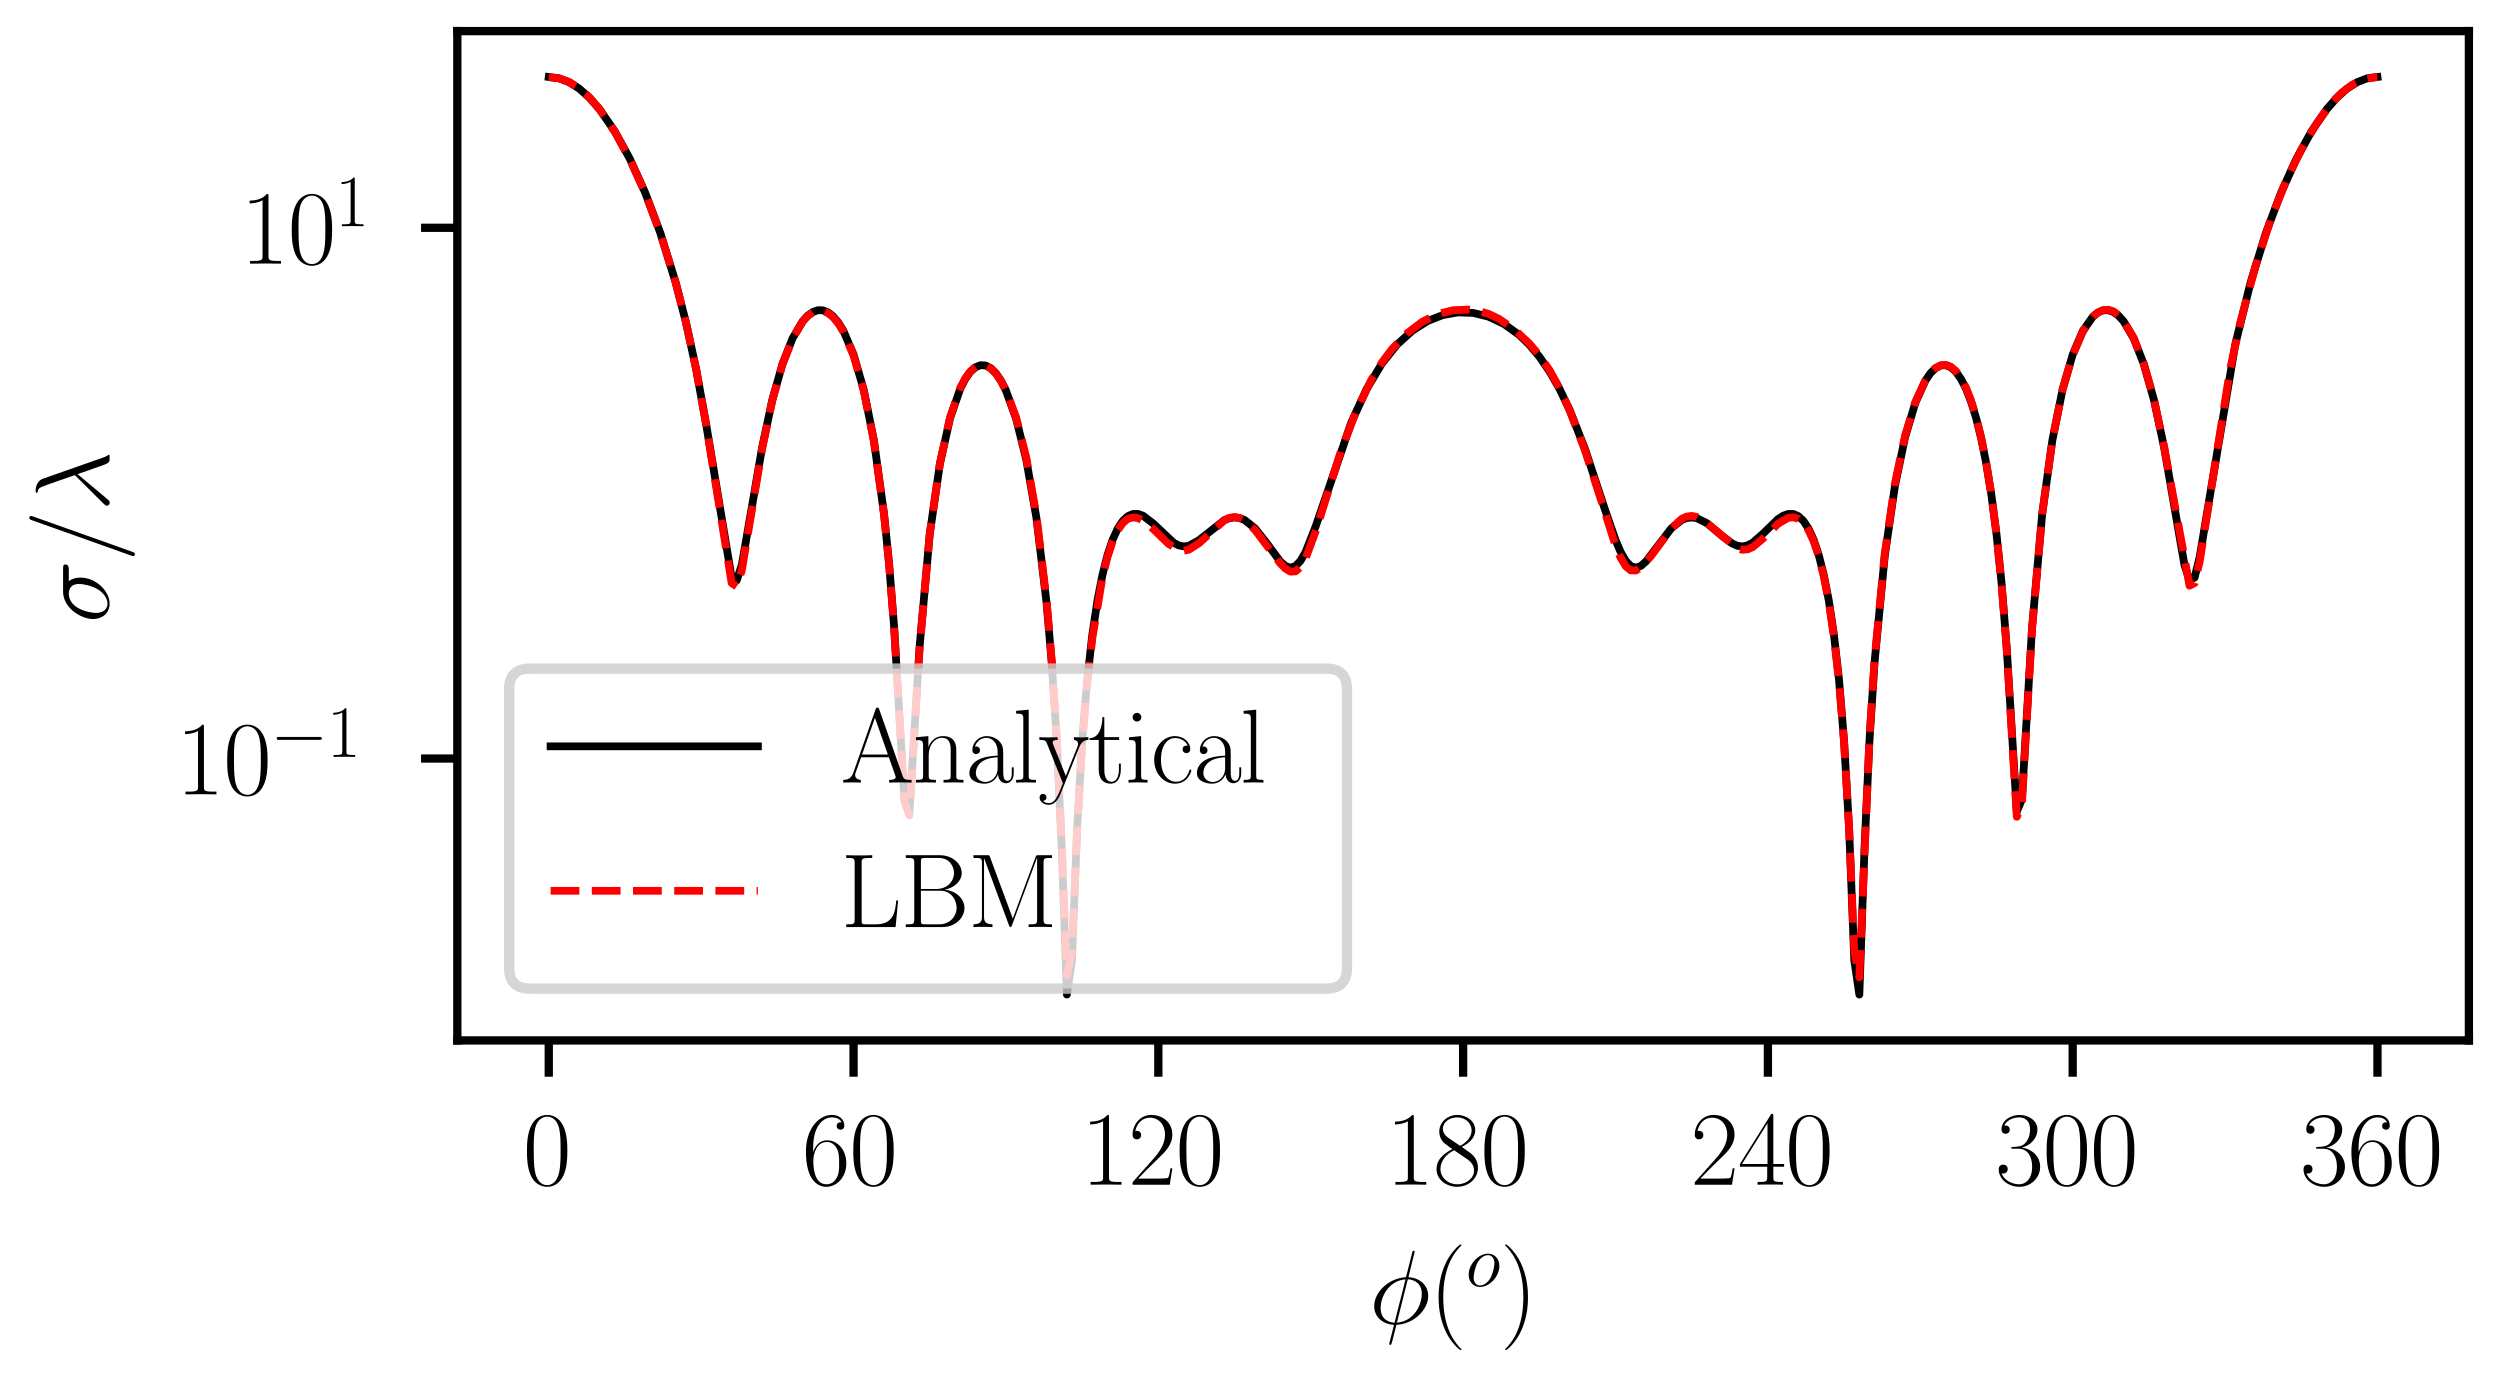 <?xml version="1.0" encoding="utf-8" standalone="no"?>
<!DOCTYPE svg PUBLIC "-//W3C//DTD SVG 1.1//EN"
  "http://www.w3.org/Graphics/SVG/1.1/DTD/svg11.dtd">
<svg xmlns:xlink="http://www.w3.org/1999/xlink" width="241.2pt" height="133.2pt" viewBox="0 0 241.2 133.2" xmlns="http://www.w3.org/2000/svg" version="1.1">
 <defs>
  <style type="text/css">*{stroke-linejoin: round; stroke-linecap: butt}</style>
 </defs>
 <g id="figure_1">
  <g id="patch_1">
   <path d="M 0 133.2 
L 241.2 133.2 
L 241.2 0 
L 0 0 
z
" style="fill: #ffffff"/>
  </g>
  <g id="axes_1">
   <g id="patch_2">
    <path d="M 44.123 100.381 
L 238.2 100.381 
L 238.2 3 
L 44.123 3 
z
" style="fill: #ffffff"/>
   </g>
   <g id="matplotlib.axis_1">
    <g id="xtick_1">
     <g id="line2d_1">
      <defs>
       <path id="m4b7ed34d96" d="M 0 0 
L 0 3.5 
" style="stroke: #000000; stroke-width: 0.8"/>
      </defs>
      <g>
       <use xlink:href="#m4b7ed34d96" x="52.945" y="100.381" style="stroke: #000000; stroke-width: 0.8"/>
      </g>
     </g>
     <g id="text_1">
      <!-- $\mathdefault{0}$ -->
      <g transform="translate(50.454 114.3) scale(0.1 -0.1)">
       <defs>
        <path id="CMR17-30" d="M 2688 2038 
C 2688 2430 2682 3099 2413 3613 
C 2176 4063 1798 4224 1466 4224 
C 1158 4224 768 4082 525 3620 
C 269 3137 243 2539 243 2038 
C 243 1671 250 1112 448 623 
C 723 -39 1216 -128 1466 -128 
C 1760 -128 2208 -7 2470 604 
C 2662 1048 2688 1568 2688 2038 
z
M 1466 -26 
C 1056 -26 813 328 723 816 
C 653 1196 653 1749 653 2109 
C 653 2604 653 3015 736 3407 
C 858 3954 1216 4121 1466 4121 
C 1728 4121 2067 3947 2189 3420 
C 2272 3054 2278 2623 2278 2109 
C 2278 1691 2278 1176 2202 797 
C 2067 96 1690 -26 1466 -26 
z
" transform="scale(0.016)"/>
       </defs>
       <use xlink:href="#CMR17-30" transform="scale(0.996)"/>
      </g>
     </g>
    </g>
    <g id="xtick_2">
     <g id="line2d_2">
      <g>
       <use xlink:href="#m4b7ed34d96" x="82.351" y="100.381" style="stroke: #000000; stroke-width: 0.8"/>
      </g>
     </g>
     <g id="text_2">
      <!-- $\mathdefault{60}$ -->
      <g transform="translate(77.369 114.3) scale(0.1 -0.1)">
       <defs>
        <path id="CMR17-36" d="M 678 2198 
C 678 3712 1395 4076 1811 4076 
C 1946 4076 2272 4049 2400 3782 
C 2298 3782 2106 3782 2106 3558 
C 2106 3385 2246 3328 2336 3328 
C 2394 3328 2566 3353 2566 3571 
C 2566 3987 2246 4224 1805 4224 
C 1043 4224 243 3411 243 2011 
C 243 257 966 -128 1478 -128 
C 2099 -128 2688 431 2688 1295 
C 2688 2101 2170 2688 1517 2688 
C 1126 2688 838 2430 678 1979 
L 678 2198 
z
M 1478 25 
C 691 25 691 1212 691 1450 
C 691 1914 909 2585 1504 2585 
C 1613 2585 1926 2585 2138 2140 
C 2253 1889 2253 1624 2253 1302 
C 2253 954 2253 696 2118 438 
C 1978 173 1773 25 1478 25 
z
" transform="scale(0.016)"/>
       </defs>
       <use xlink:href="#CMR17-36" transform="scale(0.996)"/>
       <use xlink:href="#CMR17-30" transform="translate(45.69 0) scale(0.996)"/>
      </g>
     </g>
    </g>
    <g id="xtick_3">
     <g id="line2d_3">
      <g>
       <use xlink:href="#m4b7ed34d96" x="111.756" y="100.381" style="stroke: #000000; stroke-width: 0.8"/>
      </g>
     </g>
     <g id="text_3">
      <!-- $\mathdefault{120}$ -->
      <g transform="translate(104.284 114.3) scale(0.1 -0.1)">
       <defs>
        <path id="CMR17-31" d="M 1702 4083 
C 1702 4217 1696 4224 1606 4224 
C 1357 3927 979 3833 621 3820 
C 602 3820 570 3820 563 3808 
C 557 3795 557 3782 557 3648 
C 755 3648 1088 3686 1344 3839 
L 1344 467 
C 1344 243 1331 166 781 166 
L 589 166 
L 589 0 
C 896 6 1216 12 1523 12 
C 1830 12 2150 6 2458 0 
L 2458 166 
L 2266 166 
C 1715 166 1702 236 1702 467 
L 1702 4083 
z
" transform="scale(0.016)"/>
        <path id="CMR17-32" d="M 2669 990 
L 2554 990 
C 2490 537 2438 460 2413 422 
C 2381 371 1920 371 1830 371 
L 602 371 
C 832 620 1280 1073 1824 1596 
C 2214 1966 2669 2400 2669 3033 
C 2669 3788 2067 4224 1395 4224 
C 691 4224 262 3603 262 3027 
C 262 2777 448 2745 525 2745 
C 589 2745 781 2783 781 3007 
C 781 3206 614 3264 525 3264 
C 486 3264 448 3257 422 3244 
C 544 3788 915 4057 1306 4057 
C 1862 4057 2227 3616 2227 3033 
C 2227 2477 1901 1998 1536 1583 
L 262 147 
L 262 0 
L 2515 0 
L 2669 990 
z
" transform="scale(0.016)"/>
       </defs>
       <use xlink:href="#CMR17-31" transform="scale(0.996)"/>
       <use xlink:href="#CMR17-32" transform="translate(45.69 0) scale(0.996)"/>
       <use xlink:href="#CMR17-30" transform="translate(91.381 0) scale(0.996)"/>
      </g>
     </g>
    </g>
    <g id="xtick_4">
     <g id="line2d_4">
      <g>
       <use xlink:href="#m4b7ed34d96" x="141.162" y="100.381" style="stroke: #000000; stroke-width: 0.8"/>
      </g>
     </g>
     <g id="text_4">
      <!-- $\mathdefault{180}$ -->
      <g transform="translate(133.69 114.3) scale(0.1 -0.1)">
       <defs>
        <path id="CMR17-38" d="M 1741 2289 
C 2144 2494 2554 2803 2554 3298 
C 2554 3884 1990 4224 1472 4224 
C 890 4224 378 3800 378 3215 
C 378 3054 416 2777 666 2533 
C 730 2469 998 2276 1171 2154 
C 883 2006 211 1652 211 945 
C 211 282 838 -128 1459 -128 
C 2144 -128 2720 366 2720 1022 
C 2720 1607 2330 1877 2074 2051 
L 1741 2289 
z
M 902 2855 
C 851 2887 595 3086 595 3388 
C 595 3781 998 4076 1459 4076 
C 1965 4076 2336 3716 2336 3298 
C 2336 2700 1670 2359 1638 2359 
C 1632 2359 1626 2359 1574 2398 
L 902 2855 
z
M 2080 1536 
C 2176 1466 2483 1253 2483 861 
C 2483 385 2010 25 1472 25 
C 890 25 448 443 448 951 
C 448 1459 838 1884 1280 2083 
L 2080 1536 
z
" transform="scale(0.016)"/>
       </defs>
       <use xlink:href="#CMR17-31" transform="scale(0.996)"/>
       <use xlink:href="#CMR17-38" transform="translate(45.69 0) scale(0.996)"/>
       <use xlink:href="#CMR17-30" transform="translate(91.381 0) scale(0.996)"/>
      </g>
     </g>
    </g>
    <g id="xtick_5">
     <g id="line2d_5">
      <g>
       <use xlink:href="#m4b7ed34d96" x="170.567" y="100.381" style="stroke: #000000; stroke-width: 0.8"/>
      </g>
     </g>
     <g id="text_5">
      <!-- $\mathdefault{240}$ -->
      <g transform="translate(163.095 114.3) scale(0.1 -0.1)">
       <defs>
        <path id="CMR17-34" d="M 2150 4147 
C 2150 4281 2144 4288 2029 4288 
L 128 1254 
L 128 1088 
L 1779 1088 
L 1779 460 
C 1779 230 1766 166 1318 166 
L 1197 166 
L 1197 0 
C 1402 12 1747 12 1965 12 
C 2182 12 2528 12 2733 0 
L 2733 166 
L 2611 166 
C 2163 166 2150 230 2150 460 
L 2150 1088 
L 2803 1088 
L 2803 1254 
L 2150 1254 
L 2150 4147 
z
M 1798 3723 
L 1798 1254 
L 256 1254 
L 1798 3723 
z
" transform="scale(0.016)"/>
       </defs>
       <use xlink:href="#CMR17-32" transform="scale(0.996)"/>
       <use xlink:href="#CMR17-34" transform="translate(45.69 0) scale(0.996)"/>
       <use xlink:href="#CMR17-30" transform="translate(91.381 0) scale(0.996)"/>
      </g>
     </g>
    </g>
    <g id="xtick_6">
     <g id="line2d_6">
      <g>
       <use xlink:href="#m4b7ed34d96" x="199.973" y="100.381" style="stroke: #000000; stroke-width: 0.8"/>
      </g>
     </g>
     <g id="text_6">
      <!-- $\mathdefault{300}$ -->
      <g transform="translate(192.501 114.3) scale(0.1 -0.1)">
       <defs>
        <path id="CMR17-33" d="M 1414 2176 
C 1984 2176 2234 1673 2234 1094 
C 2234 322 1824 25 1453 25 
C 1114 25 563 193 390 691 
C 422 678 454 678 486 678 
C 640 678 755 780 755 947 
C 755 1132 614 1216 486 1216 
C 378 1216 211 1164 211 927 
C 211 335 787 -128 1466 -128 
C 2176 -128 2720 432 2720 1087 
C 2720 1718 2208 2176 1600 2246 
C 2086 2347 2554 2776 2554 3353 
C 2554 3856 2048 4224 1472 4224 
C 890 4224 378 3862 378 3347 
C 378 3123 544 3084 627 3084 
C 762 3084 877 3167 877 3334 
C 877 3500 762 3584 627 3584 
C 602 3584 570 3584 544 3571 
C 730 3999 1235 4076 1459 4076 
C 1683 4076 2106 3966 2106 3347 
C 2106 3167 2080 2851 1862 2574 
C 1670 2329 1453 2316 1242 2297 
C 1210 2297 1062 2284 1037 2284 
C 992 2278 966 2272 966 2227 
C 966 2182 973 2176 1101 2176 
L 1414 2176 
z
" transform="scale(0.016)"/>
       </defs>
       <use xlink:href="#CMR17-33" transform="scale(0.996)"/>
       <use xlink:href="#CMR17-30" transform="translate(45.69 0) scale(0.996)"/>
       <use xlink:href="#CMR17-30" transform="translate(91.381 0) scale(0.996)"/>
      </g>
     </g>
    </g>
    <g id="xtick_7">
     <g id="line2d_7">
      <g>
       <use xlink:href="#m4b7ed34d96" x="229.378" y="100.381" style="stroke: #000000; stroke-width: 0.8"/>
      </g>
     </g>
     <g id="text_7">
      <!-- $\mathdefault{360}$ -->
      <g transform="translate(221.906 114.3) scale(0.1 -0.1)">
       <use xlink:href="#CMR17-33" transform="scale(0.996)"/>
       <use xlink:href="#CMR17-36" transform="translate(45.69 0) scale(0.996)"/>
       <use xlink:href="#CMR17-30" transform="translate(91.381 0) scale(0.996)"/>
      </g>
     </g>
    </g>
    <g id="text_8">
     <!-- $\phi (^o)$ -->
     <g transform="translate(132.104 127.709) scale(0.1 -0.1)">
      <defs>
       <path id="CMMI12-1e" d="M 2752 4358 
C 2752 4416 2707 4416 2688 4416 
C 2630 4416 2624 4403 2598 4294 
L 2253 2924 
C 2234 2841 2227 2835 2221 2828 
C 2214 2816 2170 2809 2157 2809 
C 1107 2720 301 1863 301 1071 
C 301 387 832 -32 1498 -71 
C 1446 -266 1402 -467 1350 -662 
C 1261 -995 1210 -1204 1210 -1229 
C 1210 -1242 1210 -1280 1274 -1280 
C 1293 -1280 1318 -1280 1331 -1255 
C 1344 -1242 1382 -1089 1408 -1008 
L 1645 -71 
C 2739 -13 3571 875 3571 1673 
C 3571 2313 3085 2771 2374 2816 
L 2752 4358 
z
M 2336 2688 
C 2758 2662 3181 2428 3181 1806 
C 3181 1090 2675 140 1677 64 
L 2336 2688 
z
M 1530 57 
C 1216 76 691 241 691 938 
C 691 1737 1274 2624 2195 2681 
L 1530 57 
z
" transform="scale(0.016)"/>
       <path id="CMR17-28" d="M 1958 -1562 
C 1958 -1556 1958 -1543 1939 -1524 
C 1645 -1223 858 -403 858 1596 
C 858 3595 1632 4408 1946 4729 
C 1946 4735 1958 4748 1958 4767 
C 1958 4787 1939 4800 1914 4800 
C 1843 4800 1299 4325 986 3620 
C 666 2909 576 2218 576 1603 
C 576 1141 621 360 1005 -467 
C 1312 -1133 1837 -1600 1914 -1600 
C 1946 -1600 1958 -1588 1958 -1562 
z
" transform="scale(0.016)"/>
       <path id="CMMI12-6f" d="M 2918 1755 
C 2918 2362 2522 2816 1939 2816 
C 1094 2816 262 1896 262 996 
C 262 389 659 -64 1242 -64 
C 2093 -64 2918 855 2918 1755 
z
M 1248 64 
C 928 64 691 319 691 766 
C 691 1060 845 1711 1024 2030 
C 1312 2522 1670 2687 1933 2687 
C 2246 2687 2490 2432 2490 1985 
C 2490 1730 2355 1047 2112 657 
C 1850 230 1498 64 1248 64 
z
" transform="scale(0.016)"/>
       <path id="CMR17-29" d="M 1683 1596 
C 1683 2057 1638 2839 1254 3665 
C 947 4332 422 4800 346 4800 
C 326 4800 301 4793 301 4761 
C 301 4748 307 4742 314 4729 
C 621 4408 1402 3595 1402 1603 
C 1402 -396 627 -1210 314 -1530 
C 307 -1543 301 -1549 301 -1562 
C 301 -1594 326 -1600 346 -1600 
C 416 -1600 960 -1127 1274 -422 
C 1594 289 1683 981 1683 1596 
z
" transform="scale(0.016)"/>
      </defs>
      <use xlink:href="#CMMI12-1e" transform="scale(0.996)"/>
      <use xlink:href="#CMR17-28" transform="translate(57.734 0) scale(0.996)"/>
      <use xlink:href="#CMMI12-6f" transform="translate(93.015 36.154) scale(0.697)"/>
      <use xlink:href="#CMR17-29" transform="translate(126.34 0) scale(0.996)"/>
     </g>
    </g>
   </g>
   <g id="matplotlib.axis_2">
    <g id="ytick_1">
     <g id="line2d_8">
      <defs>
       <path id="m43bdd87360" d="M 0 0 
L -3.5 0 
" style="stroke: #000000; stroke-width: 0.8"/>
      </defs>
      <g>
       <use xlink:href="#m43bdd87360" x="44.123" y="73.182" style="stroke: #000000; stroke-width: 0.8"/>
      </g>
     </g>
     <g id="text_9">
      <!-- $\mathdefault{10^{-1}}$ -->
      <g transform="translate(16.963 76.641) scale(0.1 -0.1)">
       <defs>
        <path id="CMSY10-0" d="M 4218 1472 
C 4326 1472 4442 1472 4442 1600 
C 4442 1728 4326 1728 4218 1728 
L 755 1728 
C 646 1728 531 1728 531 1600 
C 531 1472 646 1472 755 1472 
L 4218 1472 
z
" transform="scale(0.016)"/>
       </defs>
       <use xlink:href="#CMR17-31" transform="scale(0.996)"/>
       <use xlink:href="#CMR17-30" transform="translate(45.69 0) scale(0.996)"/>
       <use xlink:href="#CMSY10-0" transform="translate(91.381 36.154) scale(0.697)"/>
       <use xlink:href="#CMR17-31" transform="translate(145.622 36.154) scale(0.697)"/>
      </g>
     </g>
    </g>
    <g id="ytick_2">
     <g id="line2d_9">
      <g>
       <use xlink:href="#m43bdd87360" x="44.123" y="21.98" style="stroke: #000000; stroke-width: 0.8"/>
      </g>
     </g>
     <g id="text_10">
      <!-- $\mathdefault{10^{1}}$ -->
      <g transform="translate(23.19 25.44) scale(0.1 -0.1)">
       <use xlink:href="#CMR17-31" transform="scale(0.996)"/>
       <use xlink:href="#CMR17-30" transform="translate(45.69 0) scale(0.996)"/>
       <use xlink:href="#CMR17-31" transform="translate(91.381 36.154) scale(0.697)"/>
      </g>
     </g>
    </g>
    <g id="text_11">
     <!-- $\sigma / \lambda$ -->
     <g transform="translate(10.472 60.112) rotate(-90) scale(0.1 -0.1)">
      <defs>
       <path id="CMMI12-1b" d="M 3251 2406 
C 3334 2406 3546 2406 3546 2611 
C 3546 2752 3424 2752 3309 2752 
L 1894 2752 
C 934 2752 243 1685 243 932 
C 243 389 595 -64 1171 -64 
C 1926 -64 2752 746 2752 1704 
C 2752 1953 2694 2195 2541 2406 
L 3251 2406 
z
M 1178 64 
C 851 64 614 312 614 753 
C 614 1136 845 2406 1786 2406 
C 2061 2406 2368 2272 2368 1780 
C 2368 1557 2266 1021 2042 651 
C 1811 274 1466 64 1178 64 
z
" transform="scale(0.016)"/>
       <path id="CMMI12-3d" d="M 2746 4563 
C 2746 4569 2784 4665 2784 4678 
C 2784 4755 2720 4800 2669 4800 
C 2637 4800 2579 4800 2528 4659 
L 384 -1364 
C 384 -1370 346 -1466 346 -1479 
C 346 -1556 410 -1600 461 -1600 
C 499 -1600 557 -1594 602 -1460 
L 2746 4563 
z
" transform="scale(0.016)"/>
       <path id="CMMI12-15" d="M 1978 3963 
C 1818 4416 1312 4416 1229 4416 
C 1190 4416 1120 4416 1120 4351 
C 1120 4300 1158 4294 1190 4287 
C 1286 4275 1363 4262 1466 4078 
C 1530 3957 2189 2055 2189 2042 
C 2189 2036 2182 2029 2131 1978 
L 467 305 
C 390 229 339 178 339 95 
C 339 6 416 -71 518 -71 
C 544 -71 614 -58 653 -20 
C 755 76 1670 1190 2253 1877 
C 2419 1380 2624 795 2822 261 
C 2854 165 2886 76 2976 -7 
C 3040 -64 3053 -64 3232 -64 
L 3354 -64 
C 3379 -64 3424 -64 3424 -13 
C 3424 12 3418 19 3392 44 
C 3334 114 3290 229 3264 305 
L 1978 3963 
z
" transform="scale(0.016)"/>
      </defs>
      <use xlink:href="#CMMI12-1b" transform="scale(0.996)"/>
      <use xlink:href="#CMMI12-3d" transform="translate(59.02 0) scale(0.996)"/>
      <use xlink:href="#CMMI12-15" transform="translate(107.795 0) scale(0.996)"/>
     </g>
    </g>
   </g>
   <g id="line2d_10">
    <path d="M 52.945 7.427 
L 53.925 7.552 
L 54.905 7.928 
L 55.886 8.554 
L 56.866 9.427 
L 57.846 10.545 
L 59.316 12.679 
L 60.787 15.361 
L 62.257 18.617 
L 63.727 22.53 
L 65.197 27.284 
L 66.178 31.088 
L 67.158 35.587 
L 68.138 40.983 
L 70.588 55.729 
L 71.078 56.005 
L 71.569 54.503 
L 72.549 48.866 
L 73.529 43.167 
L 74.509 38.587 
L 75.489 35.128 
L 76.47 32.634 
L 77.45 30.981 
L 77.94 30.445 
L 78.43 30.095 
L 78.92 29.927 
L 79.41 29.943 
L 79.9 30.143 
L 80.39 30.533 
L 80.88 31.121 
L 81.37 31.919 
L 82.351 34.208 
L 83.331 37.603 
L 84.311 42.477 
L 85.291 49.573 
L 85.781 54.412 
L 86.271 60.56 
L 87.252 77.118 
L 87.742 78.296 
L 88.722 62.402 
L 89.702 51.517 
L 90.682 44.758 
L 91.662 40.349 
L 92.643 37.51 
L 93.133 36.554 
L 93.623 35.867 
L 94.113 35.431 
L 94.603 35.232 
L 95.093 35.262 
L 95.583 35.519 
L 96.073 36.003 
L 96.563 36.719 
L 97.053 37.678 
L 98.034 40.386 
L 99.014 44.342 
L 99.994 49.966 
L 100.974 58.176 
L 101.464 63.881 
L 101.954 71.416 
L 102.444 82.04 
L 102.934 95.955 
L 103.425 92.648 
L 103.915 80.086 
L 104.405 71.514 
L 104.895 65.581 
L 105.385 61.245 
L 105.875 57.97 
L 106.365 55.46 
L 106.855 53.534 
L 107.345 52.075 
L 107.835 51.003 
L 108.325 50.26 
L 108.816 49.8 
L 109.306 49.586 
L 109.796 49.583 
L 110.286 49.759 
L 111.266 50.507 
L 113.226 52.361 
L 113.716 52.618 
L 114.207 52.72 
L 114.697 52.659 
L 115.677 52.118 
L 118.127 50.183 
L 118.617 49.993 
L 119.107 49.922 
L 119.598 49.982 
L 120.088 50.177 
L 121.068 50.962 
L 122.048 52.182 
L 123.518 54.168 
L 124.008 54.6 
L 124.498 54.773 
L 124.989 54.617 
L 125.479 54.102 
L 125.969 53.244 
L 126.949 50.748 
L 130.38 40.744 
L 131.85 37.542 
L 133.32 35.084 
L 134.79 33.245 
L 136.261 31.905 
L 137.731 30.975 
L 139.201 30.397 
L 140.672 30.14 
L 142.142 30.191 
L 143.612 30.553 
L 145.082 31.244 
L 146.553 32.302 
L 147.533 33.245 
L 148.513 34.409 
L 149.493 35.828 
L 150.473 37.542 
L 151.454 39.588 
L 152.924 43.326 
L 154.884 49.274 
L 155.864 52.099 
L 156.354 53.244 
L 156.845 54.102 
L 157.335 54.617 
L 157.825 54.773 
L 158.315 54.6 
L 158.805 54.168 
L 159.785 52.88 
L 161.255 50.962 
L 162.236 50.177 
L 162.726 49.982 
L 163.216 49.922 
L 163.706 49.993 
L 164.686 50.477 
L 166.156 51.712 
L 167.136 52.448 
L 167.627 52.659 
L 168.117 52.72 
L 168.607 52.618 
L 169.097 52.361 
L 170.077 51.505 
L 171.547 50.08 
L 172.037 49.759 
L 172.527 49.583 
L 173.018 49.586 
L 173.508 49.8 
L 173.998 50.26 
L 174.488 51.003 
L 174.978 52.075 
L 175.468 53.534 
L 175.958 55.46 
L 176.448 57.97 
L 176.938 61.245 
L 177.428 65.581 
L 177.918 71.514 
L 178.409 80.086 
L 178.899 92.648 
L 179.389 95.955 
L 179.879 82.04 
L 180.369 71.416 
L 180.859 63.881 
L 181.839 53.654 
L 182.819 46.905 
L 183.8 42.188 
L 184.78 38.893 
L 185.76 36.719 
L 186.25 36.003 
L 186.74 35.519 
L 187.23 35.262 
L 187.72 35.232 
L 188.21 35.431 
L 188.701 35.867 
L 189.191 36.554 
L 189.681 37.51 
L 190.171 38.762 
L 190.661 40.349 
L 191.151 42.322 
L 191.641 44.758 
L 192.131 47.768 
L 192.621 51.517 
L 193.111 56.265 
L 193.601 62.402 
L 194.582 78.296 
L 195.072 77.118 
L 196.052 60.56 
L 197.032 49.573 
L 198.012 42.477 
L 198.992 37.603 
L 199.973 34.208 
L 200.953 31.919 
L 201.933 30.533 
L 202.423 30.143 
L 202.913 29.943 
L 203.403 29.927 
L 203.893 30.095 
L 204.383 30.445 
L 204.874 30.981 
L 205.854 32.634 
L 206.834 35.128 
L 207.814 38.587 
L 208.794 43.167 
L 210.755 54.503 
L 211.245 56.005 
L 211.735 55.729 
L 212.225 53.729 
L 215.656 33.238 
L 217.126 27.284 
L 218.596 22.53 
L 220.066 18.617 
L 221.537 15.361 
L 223.007 12.679 
L 224.477 10.545 
L 225.457 9.427 
L 226.438 8.554 
L 227.418 7.928 
L 228.398 7.552 
L 229.378 7.427 
L 229.378 7.427 
" clip-path="url(#pbb5247112a)" style="fill: none; stroke: #000000; stroke-width: 0.75; stroke-linecap: square"/>
   </g>
   <g id="line2d_11">
    <path d="M 52.945 7.445 
L 53.925 7.555 
L 54.905 7.908 
L 55.886 8.518 
L 56.866 9.394 
L 57.846 10.533 
L 59.316 12.708 
L 60.787 15.408 
L 62.257 18.655 
L 63.727 22.555 
L 65.197 27.296 
L 66.178 31.089 
L 67.158 35.585 
L 68.138 41.012 
L 70.588 56.251 
L 71.078 56.586 
L 71.569 55.03 
L 72.549 49.168 
L 73.529 43.313 
L 74.509 38.653 
L 75.489 35.157 
L 76.47 32.654 
L 77.45 31.007 
L 77.94 30.478 
L 78.43 30.137 
L 78.92 29.98 
L 79.41 30.006 
L 79.9 30.216 
L 80.39 30.615 
L 80.88 31.209 
L 81.37 32.01 
L 82.351 34.298 
L 83.331 37.684 
L 84.311 42.545 
L 85.291 49.629 
L 85.781 54.461 
L 86.271 60.609 
L 87.252 77.335 
L 87.742 78.67 
L 88.722 62.531 
L 89.702 51.52 
L 90.682 44.693 
L 91.662 40.257 
L 92.643 37.429 
L 93.133 36.489 
L 93.623 35.823 
L 94.113 35.408 
L 94.603 35.23 
L 95.093 35.275 
L 95.583 35.539 
L 96.073 36.019 
L 96.563 36.719 
L 97.053 37.649 
L 98.034 40.278 
L 99.014 44.152 
L 99.994 49.738 
L 100.974 57.961 
L 101.464 63.665 
L 101.954 71.131 
L 102.444 81.414 
L 102.934 94.085 
L 103.425 91.742 
L 103.915 80.187 
L 104.405 71.839 
L 104.895 65.949 
L 105.385 61.59 
L 106.365 55.696 
L 106.855 53.722 
L 107.345 52.238 
L 107.835 51.17 
L 108.325 50.46 
L 108.816 50.058 
L 109.306 49.916 
L 109.796 49.987 
L 110.286 50.227 
L 111.266 51.04 
L 112.736 52.471 
L 113.716 53.058 
L 114.207 53.13 
L 114.697 53.035 
L 115.677 52.413 
L 118.127 50.186 
L 118.617 49.963 
L 119.107 49.887 
L 119.598 49.971 
L 120.088 50.215 
L 121.068 51.113 
L 122.538 53.054 
L 123.518 54.352 
L 124.008 54.855 
L 124.498 55.148 
L 124.989 55.126 
L 125.479 54.708 
L 125.969 53.874 
L 126.949 51.224 
L 129.399 43.44 
L 130.87 39.628 
L 132.34 36.592 
L 133.32 34.987 
L 134.3 33.676 
L 135.771 32.145 
L 137.241 31.032 
L 138.711 30.304 
L 140.181 29.932 
L 141.652 29.869 
L 142.632 29.996 
L 143.612 30.282 
L 144.592 30.742 
L 146.063 31.757 
L 147.533 33.128 
L 148.513 34.279 
L 149.493 35.706 
L 150.473 37.479 
L 151.454 39.623 
L 152.924 43.474 
L 154.394 48.013 
L 155.864 52.629 
L 156.354 53.808 
L 156.845 54.625 
L 157.335 55.028 
L 157.825 55.043 
L 158.315 54.752 
L 159.295 53.641 
L 161.255 50.982 
L 162.236 50.071 
L 162.726 49.839 
L 163.216 49.775 
L 163.706 49.873 
L 164.686 50.463 
L 167.627 52.92 
L 168.117 53.045 
L 168.607 53.002 
L 169.097 52.789 
L 170.077 51.974 
L 171.547 50.53 
L 172.527 49.958 
L 173.018 49.905 
L 173.508 50.058 
L 173.998 50.462 
L 174.488 51.161 
L 174.978 52.209 
L 175.468 53.664 
L 175.958 55.606 
L 176.448 58.142 
L 176.938 61.441 
L 177.428 65.781 
L 177.918 71.668 
L 178.409 80.047 
L 178.899 91.768 
L 179.389 94.291 
L 180.369 71.102 
L 180.859 63.63 
L 181.839 53.41 
L 182.819 46.684 
L 183.8 42.034 
L 184.78 38.82 
L 185.76 36.705 
L 186.25 36.002 
L 186.74 35.519 
L 187.23 35.252 
L 187.72 35.204 
L 188.21 35.381 
L 188.701 35.795 
L 189.191 36.463 
L 189.681 37.408 
L 190.171 38.658 
L 190.661 40.253 
L 191.151 42.247 
L 191.641 44.714 
L 192.131 47.761 
L 192.621 51.554 
L 193.111 56.351 
L 193.601 62.55 
L 194.582 78.802 
L 195.072 77.616 
L 196.052 60.702 
L 197.032 49.602 
L 198.012 42.473 
L 198.992 37.619 
L 199.973 34.259 
L 200.953 31.978 
L 201.933 30.559 
L 202.423 30.142 
L 202.913 29.916 
L 203.403 29.881 
L 203.893 30.039 
L 204.383 30.39 
L 204.874 30.933 
L 205.854 32.602 
L 206.834 35.085 
L 207.814 38.518 
L 208.794 43.116 
L 211.245 56.506 
L 211.735 56.257 
L 212.225 54.182 
L 215.165 35.595 
L 216.146 31.123 
L 217.616 25.654 
L 219.086 21.164 
L 220.556 17.469 
L 222.027 14.439 
L 223.497 11.926 
L 224.967 9.927 
L 225.947 8.922 
L 226.928 8.189 
L 227.908 7.713 
L 228.888 7.477 
L 229.378 7.445 
L 229.378 7.445 
" clip-path="url(#pbb5247112a)" style="fill: none; stroke-dasharray: 2.775,1.2; stroke-dashoffset: 0; stroke: #ff0000; stroke-width: 0.75"/>
   </g>
   <g id="patch_3">
    <path d="M 44.123 100.381 
L 44.123 3 
" style="fill: none; stroke: #000000; stroke-width: 0.8; stroke-linejoin: miter; stroke-linecap: square"/>
   </g>
   <g id="patch_4">
    <path d="M 238.2 100.381 
L 238.2 3 
" style="fill: none; stroke: #000000; stroke-width: 0.8; stroke-linejoin: miter; stroke-linecap: square"/>
   </g>
   <g id="patch_5">
    <path d="M 44.123 100.381 
L 238.2 100.381 
" style="fill: none; stroke: #000000; stroke-width: 0.8; stroke-linejoin: miter; stroke-linecap: square"/>
   </g>
   <g id="patch_6">
    <path d="M 44.123 3 
L 238.2 3 
" style="fill: none; stroke: #000000; stroke-width: 0.8; stroke-linejoin: miter; stroke-linecap: square"/>
   </g>
   <g id="legend_1">
    <g id="patch_7">
     <path d="M 51.123 95.381 
L 127.955 95.381 
Q 129.955 95.381 129.955 93.381 
L 129.955 66.507 
Q 129.955 64.507 127.955 64.507 
L 51.123 64.507 
Q 49.123 64.507 49.123 66.507 
L 49.123 93.381 
Q 49.123 95.381 51.123 95.381 
z
" style="fill: #ffffff; opacity: 0.8; stroke: #cccccc; stroke-linejoin: miter"/>
    </g>
    <g id="line2d_12">
     <path d="M 53.123 72.007 
L 63.123 72.007 
L 73.123 72.007 
" style="fill: none; stroke: #000000; stroke-width: 0.75; stroke-linecap: square"/>
    </g>
    <g id="text_12">
     <!-- Analytical -->
     <g transform="translate(81.123 75.507) scale(0.1 -0.1)">
      <defs>
       <path id="CMR17-41" d="M 2323 4441 
C 2291 4524 2278 4544 2214 4544 
C 2150 4544 2138 4524 2106 4441 
L 749 580 
C 627 236 371 166 147 166 
L 147 0 
C 262 12 518 12 640 12 
C 800 12 1056 12 1210 0 
L 1210 166 
C 909 179 864 382 864 459 
C 864 516 877 548 890 586 
L 1229 1536 
L 2906 1536 
L 3290 453 
C 3322 376 3322 363 3322 338 
C 3322 166 3046 166 2925 166 
L 2925 0 
C 3110 12 3443 12 3642 12 
C 3808 12 4128 12 4282 0 
L 4282 166 
C 3942 166 3827 166 3744 402 
L 2323 4441 
z
M 2067 3924 
L 2848 1702 
L 1286 1702 
L 2067 3924 
z
" transform="scale(0.016)"/>
       <path id="CMR17-6e" d="M 2656 1954 
C 2656 2282 2592 2816 1837 2816 
C 1331 2816 1069 2424 973 2166 
L 966 2166 
L 966 2816 
L 211 2745 
L 211 2578 
C 589 2578 646 2540 646 2231 
L 646 443 
C 646 198 621 166 211 166 
L 211 0 
C 365 12 646 12 813 12 
C 979 12 1267 12 1421 0 
L 1421 166 
C 1011 166 986 192 986 443 
L 986 1678 
C 986 2269 1344 2713 1792 2713 
C 2266 2713 2317 2289 2317 1980 
L 2317 443 
C 2317 198 2291 166 1882 166 
L 1882 0 
C 2035 12 2317 12 2483 12 
C 2650 12 2938 12 3091 0 
L 3091 166 
C 2682 166 2656 192 2656 443 
L 2656 1954 
z
" transform="scale(0.016)"/>
       <path id="CMR17-61" d="M 2304 1656 
C 2304 2048 2304 2275 2035 2534 
C 1798 2751 1523 2816 1306 2816 
C 800 2816 435 2408 435 1977 
C 435 1740 627 1728 666 1728 
C 749 1728 896 1779 896 1958 
C 896 2118 774 2188 666 2188 
C 640 2188 608 2182 589 2176 
C 723 2594 1069 2713 1293 2713 
C 1613 2713 1965 2421 1965 1875 
L 1965 1632 
C 1587 1619 1133 1568 774 1373 
C 371 1147 256 822 256 576 
C 256 77 832 -64 1171 -64 
C 1523 -64 1850 135 1990 505 
C 2003 219 2182 -39 2464 -39 
C 2598 -39 2938 51 2938 563 
L 2938 926 
L 2822 926 
L 2822 557 
C 2822 161 2650 109 2566 109 
C 2304 109 2304 446 2304 732 
L 2304 1656 
z
M 1965 887 
C 1965 323 1568 38 1216 38 
C 896 38 646 278 646 576 
C 646 771 730 1114 1101 1322 
C 1408 1497 1760 1523 1965 1536 
L 1965 887 
z
" transform="scale(0.016)"/>
       <path id="CMR17-6c" d="M 979 4416 
L 218 4345 
L 218 4179 
C 595 4179 653 4141 653 3835 
L 653 439 
C 653 198 627 166 218 166 
L 218 0 
C 371 12 653 12 813 12 
C 979 12 1261 12 1414 0 
L 1414 166 
C 1005 166 979 191 979 439 
L 979 4416 
z
" transform="scale(0.016)"/>
       <path id="CMR17-79" d="M 2496 2183 
C 2656 2579 2944 2585 3034 2585 
L 3034 2752 
C 2912 2745 2752 2739 2630 2739 
C 2496 2739 2285 2739 2157 2752 
L 2157 2585 
C 2400 2566 2406 2384 2406 2332 
C 2406 2268 2394 2235 2362 2158 
L 1664 409 
L 902 2300 
C 870 2378 870 2423 870 2430 
C 870 2572 1018 2585 1171 2585 
L 1171 2752 
C 1018 2739 742 2739 582 2739 
C 410 2739 205 2739 64 2752 
L 64 2585 
C 410 2585 448 2553 531 2345 
L 1485 -31 
C 1197 -795 1030 -1242 627 -1242 
C 557 -1242 397 -1223 282 -1106 
C 429 -1093 493 -1002 493 -892 
C 493 -782 416 -685 288 -685 
C 147 -685 77 -782 77 -899 
C 77 -1158 339 -1344 627 -1344 
C 998 -1344 1229 -983 1357 -659 
L 2496 2183 
z
" transform="scale(0.016)"/>
       <path id="CMR17-74" d="M 966 2585 
L 1862 2585 
L 1862 2752 
L 966 2752 
L 966 3968 
L 851 3968 
C 838 3292 614 2700 70 2687 
L 70 2585 
L 627 2585 
L 627 778 
C 627 655 627 -64 1370 -64 
C 1747 -64 1965 308 1965 784 
L 1965 1151 
L 1850 1151 
L 1850 790 
C 1850 347 1677 51 1408 51 
C 1222 51 966 179 966 765 
L 966 2585 
z
" transform="scale(0.016)"/>
       <path id="CMR17-69" d="M 992 3961 
C 992 4102 877 4224 730 4224 
C 589 4224 467 4108 467 3961 
C 467 3820 582 3699 730 3699 
C 870 3699 992 3814 992 3961 
z
M 243 2745 
L 243 2579 
C 602 2579 653 2540 653 2231 
L 653 443 
C 653 198 627 166 218 166 
L 218 0 
C 371 12 646 12 806 12 
C 960 12 1222 12 1370 0 
L 1370 166 
C 992 166 979 205 979 436 
L 979 2816 
L 243 2745 
z
" transform="scale(0.016)"/>
       <path id="CMR17-63" d="M 2234 2240 
C 2112 2240 1933 2240 1933 2015 
C 1933 1836 2080 1785 2163 1785 
C 2208 1785 2394 1804 2394 2028 
C 2394 2476 1958 2816 1466 2816 
C 787 2816 211 2201 211 1379 
C 211 521 813 -64 1466 -64 
C 2259 -64 2458 676 2458 747 
C 2458 773 2451 792 2406 792 
C 2362 792 2355 786 2330 702 
C 2163 180 1798 51 1523 51 
C 1114 51 621 431 621 1385 
C 621 2358 1094 2700 1472 2700 
C 1722 2700 2093 2582 2234 2240 
z
" transform="scale(0.016)"/>
      </defs>
      <use xlink:href="#CMR17-41" transform="scale(0.996)"/>
      <use xlink:href="#CMR17-6e" transform="translate(69.072 0) scale(0.996)"/>
      <use xlink:href="#CMR17-61" transform="translate(119.968 0) scale(0.996)"/>
      <use xlink:href="#CMR17-6c" transform="translate(165.658 0) scale(0.996)"/>
      <use xlink:href="#CMR17-79" transform="translate(190.529 0) scale(0.996)"/>
      <use xlink:href="#CMR17-74" transform="translate(238.822 0) scale(0.996)"/>
      <use xlink:href="#CMR17-69" transform="translate(274.103 0) scale(0.996)"/>
      <use xlink:href="#CMR17-63" transform="translate(298.974 0) scale(0.996)"/>
      <use xlink:href="#CMR17-61" transform="translate(339.46 0) scale(0.996)"/>
      <use xlink:href="#CMR17-6c" transform="translate(385.15 0) scale(0.996)"/>
     </g>
    </g>
    <g id="line2d_13">
     <path d="M 53.123 85.944 
L 63.123 85.944 
L 73.123 85.944 
" style="fill: none; stroke-dasharray: 2.775,1.2; stroke-dashoffset: 0; stroke: #ff0000; stroke-width: 0.75"/>
    </g>
    <g id="text_13">
     <!-- LBM -->
     <g transform="translate(81.123 89.444) scale(0.1 -0.1)">
      <defs>
       <path id="CMR17-4c" d="M 3469 1612 
L 3354 1612 
C 3302 981 3219 166 2125 166 
L 1530 166 
C 1274 166 1261 198 1261 414 
L 1261 3892 
C 1261 4121 1274 4185 1760 4185 
L 1901 4185 
L 1901 4352 
C 1638 4339 1331 4339 1069 4339 
C 870 4339 512 4339 326 4352 
L 326 4185 
C 768 4185 838 4185 838 3898 
L 838 453 
C 838 166 768 166 326 166 
L 326 0 
L 3315 0 
L 3469 1612 
z
" transform="scale(0.016)"/>
       <path id="CMR17-42" d="M 333 4352 
L 333 4185 
C 774 4185 845 4185 845 3897 
L 845 451 
C 845 166 774 166 333 166 
L 333 0 
L 2534 0 
C 3354 0 3885 578 3885 1155 
C 3885 1726 3360 2214 2675 2259 
C 3290 2380 3718 2790 3718 3276 
C 3718 3808 3194 4352 2368 4352 
L 333 4352 
z
M 1248 2304 
L 1248 3936 
C 1248 4153 1261 4185 1517 4185 
L 2336 4185 
C 2970 4185 3251 3673 3251 3276 
C 3251 2790 2861 2304 2170 2304 
L 1248 2304 
z
M 1517 166 
C 1261 166 1248 198 1248 413 
L 1248 2201 
L 2432 2201 
C 3091 2201 3411 1624 3411 1161 
C 3411 698 3046 166 2349 166 
L 1517 166 
z
" transform="scale(0.016)"/>
       <path id="CMR17-4d" d="M 1338 4249 
C 1299 4345 1293 4352 1158 4352 
L 339 4352 
L 339 4185 
C 781 4185 851 4185 851 3898 
L 851 624 
C 851 465 851 166 339 166 
L 339 0 
C 486 12 755 12 915 12 
C 1075 12 1344 12 1491 0 
L 1491 166 
C 979 166 979 465 979 624 
L 979 4159 
L 986 4159 
L 2490 102 
C 2515 38 2528 0 2579 0 
C 2630 0 2643 38 2669 102 
L 4186 4191 
L 4192 4191 
L 4192 453 
C 4192 166 4122 166 3680 166 
L 3680 0 
C 3853 12 4198 12 4384 12 
C 4570 12 4922 12 5094 0 
L 5094 166 
C 4653 166 4582 166 4582 453 
L 4582 3898 
C 4582 4185 4653 4185 5094 4185 
L 5094 4352 
L 4282 4352 
C 4147 4352 4141 4345 4102 4249 
L 2720 516 
L 1338 4249 
z
" transform="scale(0.016)"/>
      </defs>
      <use xlink:href="#CMR17-4c" transform="scale(0.996)"/>
      <use xlink:href="#CMR17-42" transform="translate(57.381 0) scale(0.996)"/>
      <use xlink:href="#CMR17-4d" transform="translate(122.57 0) scale(0.996)"/>
     </g>
    </g>
   </g>
  </g>
 </g>
 <defs>
  <clipPath id="pbb5247112a">
   <rect x="44.123" y="3" width="194.076" height="97.381"/>
  </clipPath>
 </defs>
</svg>
